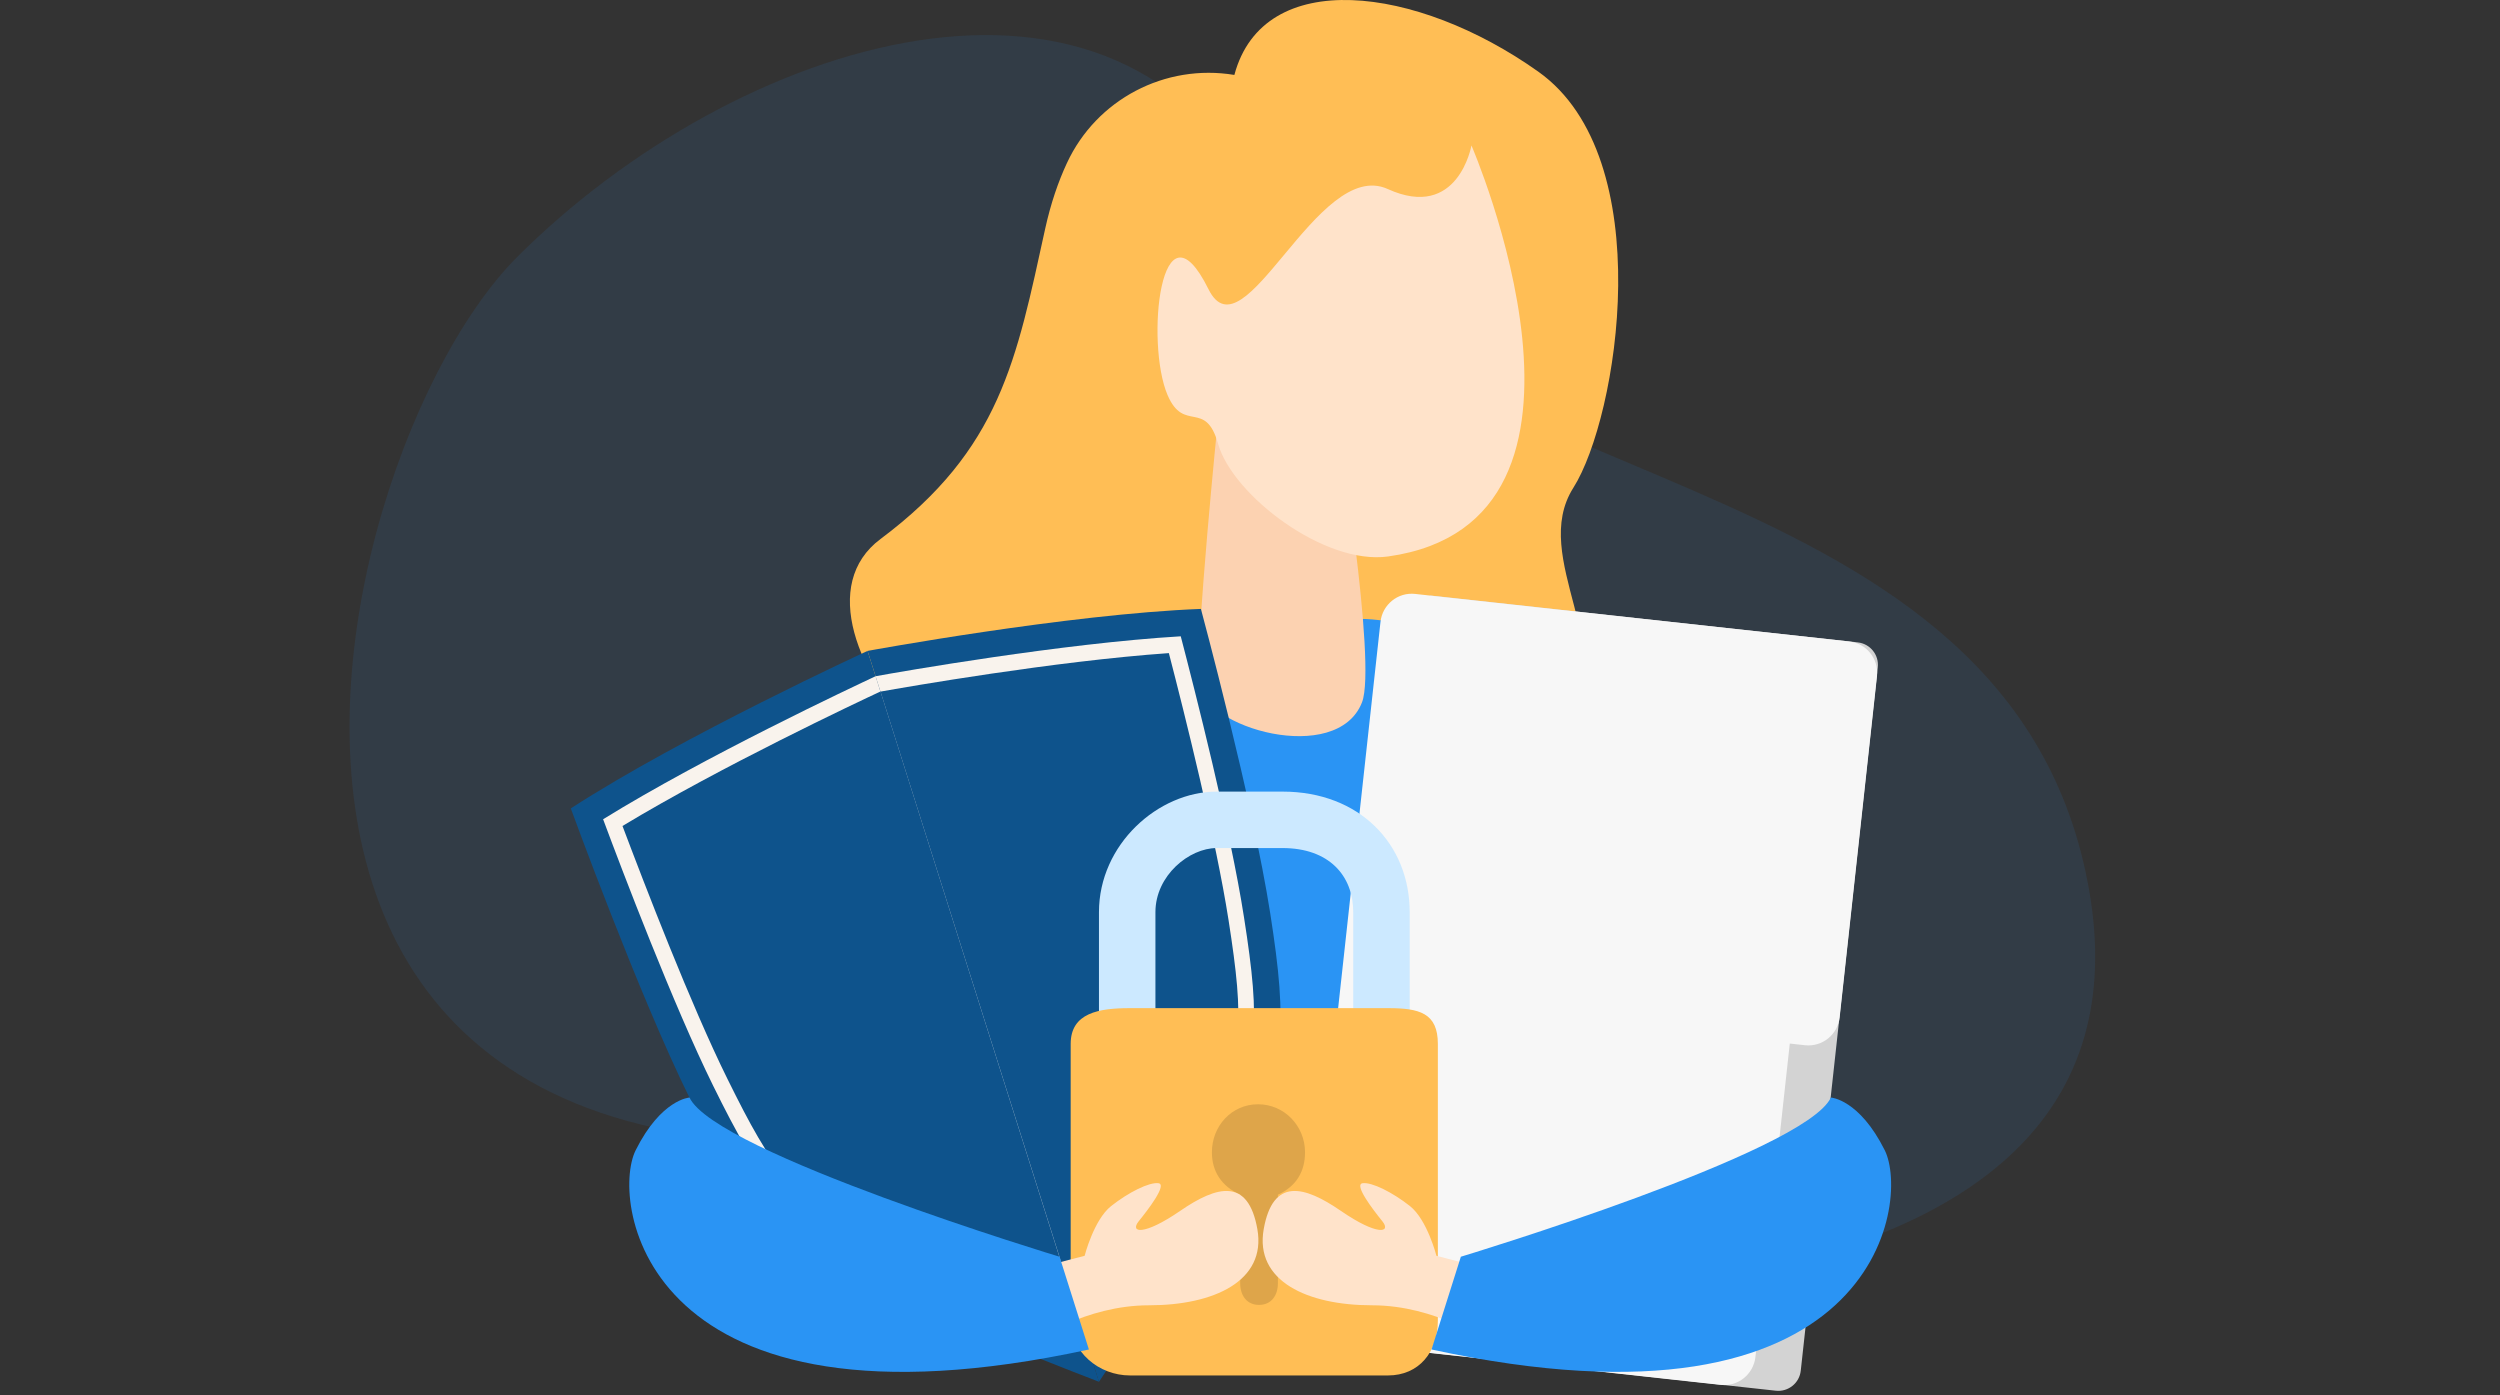 <svg width="215" height="120" viewBox="0 0 215 120" fill="none" xmlns="http://www.w3.org/2000/svg">
<rect x="0" y="0" width="215" height="120" fill="#333333" stroke="none"/>
<g clip-path="url(#clip0_1840_19581)">
<path opacity="0.1" d="M134.389 111.867C137.511 110.389 187.245 111.089 179.334 74.867C171.423 38.644 120.889 42.956 108.578 17.778C96.267 -7.389 63.189 3.4 44.489 22.089C25.489 41.089 7.089 127.089 116.367 88.322C158.889 73.233 132.289 110.544 132.289 110.544" fill="#2A94F4"/>
<path d="M106.156 6.444C100.2 5.455 94.3 8.544 91.756 14.022C91.011 15.622 90.367 17.489 89.889 19.655C87.412 30.944 86.045 38.644 75.723 46.355C65.4 54.067 88 77.978 99.545 68.078C111.089 58.178 130.623 70.622 135.034 63.3C139.434 55.978 131.478 48 135.311 41.944C139.145 35.889 142.756 13.6 132.3 6.167C121.834 -1.267 108.656 -2.911 106.156 6.444Z" fill="#FFBE55"/>
<path d="M103.078 53.233C103.078 53.233 78.056 50.967 83.011 110.389H137.511C137.511 110.389 142.667 54.467 117.434 53.233H103.078Z" fill="#2A94F4"/>
<path d="M104.756 35.967C104.756 35.967 102.833 54.889 103.1 58.744C103.367 62.6 114.989 65.9 117.133 60.4C118.433 57.066 114.989 35.978 114.989 35.978H104.756V35.967Z" fill="#FCD2B1"/>
<path d="M126.545 12.511C126.545 12.511 140.578 44.878 119.378 47.856C113.9 48.622 105.989 42.567 104.756 38.167C103.667 34.311 101.823 37.267 100.411 33.978C98.489 29.489 99.811 16.556 103.934 24.878C106.967 31 113.289 13.5 119.345 16.256C125.4 19.011 126.545 12.511 126.545 12.511Z" fill="#FFE3CA"/>
<path d="M94.511 118.833L74.611 55.978C74.611 55.978 58.667 63.311 49.089 69.522C49.089 69.522 54.944 85.589 59.289 94.389C63.633 103.189 65.878 106.033 73.089 109.722C80.311 113.411 94.511 118.833 94.511 118.833Z" fill="#0E538C"/>
<path d="M94.511 118.833L74.611 55.978C74.611 55.978 91.867 52.8 103.278 52.367C103.278 52.367 107.734 68.878 109.245 78.578C110.756 88.267 110.556 91.889 106.778 99.067C103.011 106.222 94.511 118.833 94.511 118.833Z" fill="#0E538C"/>
<path d="M51.867 70.456C53.489 74.822 57.922 86.467 61.333 93.378C65.433 101.689 67.378 104.233 74.133 107.7C79.7 110.544 89.667 114.511 93.633 116.056L75.3 58.156C73.333 59.078 60.578 65.067 51.867 70.456Z" fill="#F9F3ED"/>
<path d="M104.767 98C108.3 91.278 108.422 88.078 106.989 78.922C105.811 71.311 102.722 59.233 101.545 54.722C91.311 55.333 77.434 57.767 75.3 58.156L93.634 116.056C95.989 112.511 101.856 103.533 104.767 98Z" fill="#F9F3ED"/>
<path d="M53.534 71.034C55.456 76.133 59.423 86.445 62.556 92.778C66.489 100.745 68.212 103.133 74.756 106.489C79.834 109.089 88.634 112.633 93.1 114.389L75.723 59.467C73.723 60.4 61.978 65.933 53.534 71.034Z" fill="#0E538C"/>
<path d="M103.567 97.367C106.989 90.856 107.022 87.922 105.656 79.133C104.567 72.156 101.889 61.433 100.522 56.167C90.678 56.856 77.9 59.089 75.722 59.478L93.111 114.389C95.744 110.378 100.911 102.411 103.567 97.367Z" fill="#0E538C"/>
<path d="M117.9 115.789L152.711 119.6C153.789 119.722 154.756 118.945 154.867 117.867L161.489 57.4C161.611 56.322 160.833 55.356 159.756 55.245L123 51.211L116.156 113.622C116.044 114.7 116.822 115.667 117.9 115.789Z" fill="#D3D3D3"/>
<path d="M159.022 55.167L157.722 55.022L123.011 51.222L121.711 51.078C120.222 50.911 118.889 51.989 118.722 53.478L112.256 112.456C112.089 113.945 113.167 115.278 114.656 115.445L147.978 119.1C149.467 119.267 150.8 118.189 150.967 116.7L153.922 89.745L155.222 89.889C156.711 90.056 158.045 88.978 158.211 87.489L161.422 58.156C161.578 56.656 160.511 55.322 159.022 55.167Z" fill="#F7F7F7"/>
<path d="M99.367 88.322V78.445C99.367 75.289 102.278 72.933 104.633 72.933H110.3C114.267 72.933 116.378 75.278 116.378 78.445V88.322H121.233V78.445C121.233 72.611 116.945 68.078 110.3 68.078H104.633C99.611 68.078 94.511 72.611 94.511 78.445V88.322H99.367Z" fill="#CCE9FF"/>
<path d="M123.656 113.589C123.656 116.267 122.034 118.289 119.367 118.289H97.178C94.5 118.289 92.078 116.267 92.078 113.589V89.778C92.078 87.1 94.511 86.7 97.178 86.7H119.367C122.045 86.7 123.656 87.1 123.656 89.778V113.589Z" fill="#FFBE55"/>
<path d="M112.234 99.1C112.234 96.834 110.456 94.967 108.189 94.967C105.923 94.967 104.223 96.834 104.223 99.1C104.223 100.722 105.034 102.011 106.656 102.745V110.356C106.656 111.411 107.223 112.222 108.278 112.222C109.334 112.222 109.9 111.411 109.9 110.356V102.745C111.512 102.011 112.234 100.711 112.234 99.1Z" fill="#FFBE55"/>
<path opacity="0.13" d="M112.234 99.1C112.234 96.834 110.456 94.967 108.189 94.967C105.923 94.967 104.223 96.834 104.223 99.1C104.223 100.722 105.034 102.011 106.656 102.745V110.356C106.656 111.411 107.223 112.222 108.278 112.222C109.334 112.222 109.9 111.411 109.9 110.356V102.745C111.512 102.011 112.234 100.711 112.234 99.1Z" fill="black"/>
<path d="M86.767 109.689L93.278 108C93.278 108 94.067 104.9 95.556 103.722C97.045 102.544 98.823 101.655 99.623 101.755C100.411 101.855 98.734 104.033 97.934 105.022C97.134 106.011 98.334 106.311 101.5 104.133C104.667 101.955 107.345 101.255 108.134 105.711C108.922 110.178 104.367 112.255 98.823 112.255C93.278 112.255 88.922 115.378 88.922 115.378C88.922 115.378 80.656 114.644 86.767 109.689Z" fill="#FFE3CA"/>
<path d="M59.3 94.389C59.3 94.389 56.867 94.522 54.667 98.922C52.467 103.322 55.278 124.378 93.645 116.056L91.122 108.078C91.111 108.078 61.489 99.122 59.3 94.389Z" fill="#2A94F4"/>
<path d="M130.045 109.689L123.534 108C123.534 108 122.745 104.9 121.256 103.722C119.767 102.544 117.989 101.655 117.189 101.755C116.4 101.855 118.078 104.033 118.878 105.022C119.678 106.011 118.478 106.311 115.311 104.133C112.145 101.955 109.467 101.255 108.678 105.711C107.889 110.178 112.445 112.255 117.989 112.255C123.534 112.255 127.889 115.378 127.889 115.378C127.889 115.378 136.156 114.644 130.045 109.689Z" fill="#FFE3CA"/>
<path d="M157.456 94.389C157.456 94.389 159.889 94.522 162.089 98.922C164.289 103.322 161.478 124.378 123.111 116.056L125.634 108.078C125.645 108.078 155.256 99.122 157.456 94.389Z" fill="#2A94F4"/>
</g>
<defs>
<clipPath id="clip0_1840_19581">
<rect width="213.333" height="120" fill="white" transform="translate(0.833)"/>
</clipPath>
</defs>
</svg>
